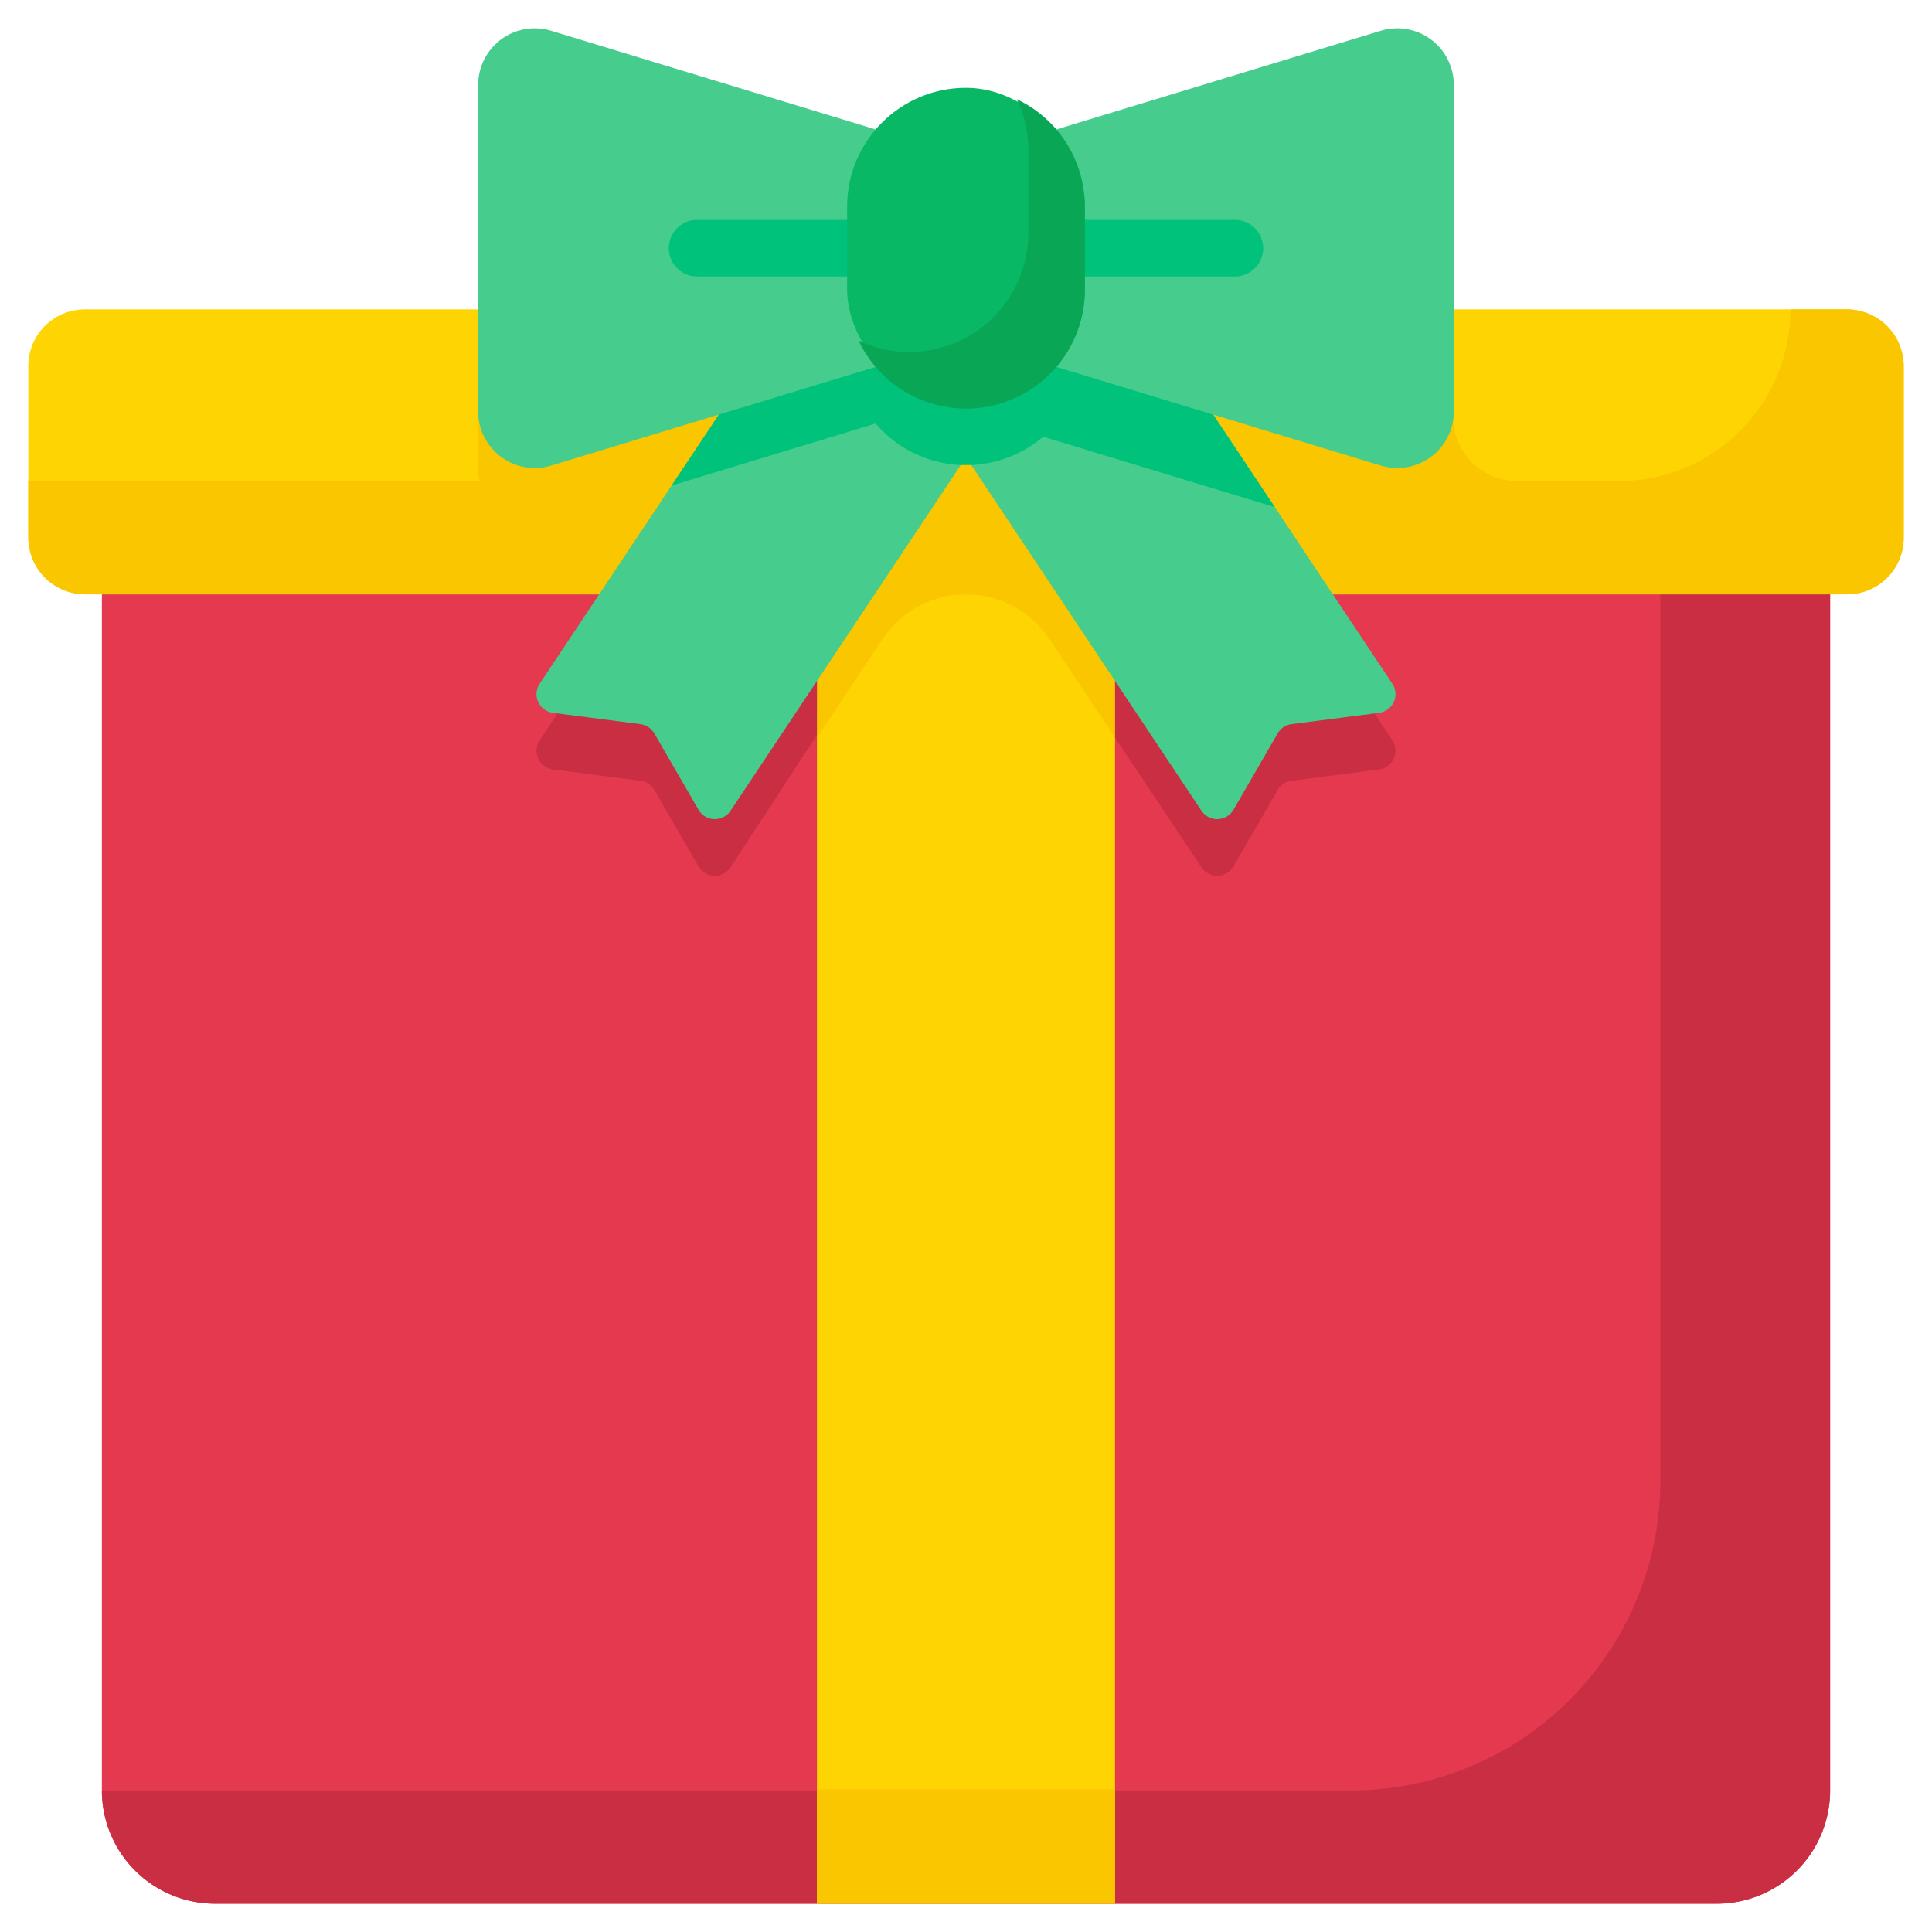 <svg xmlns="http://www.w3.org/2000/svg" data-name="Layer 1" viewBox="0 0 512 512"><path fill="#e53950" d="M485,157.5v317a29.998,29.998,0,0,1-30,30H57a29.998,29.998,0,0,1-30-30v-317Z"/><path fill="#ca2e43" d="M440,157.5v235a82,82,0,0,1-82,82H27a30,30,0,0,0,30,30H455a30,30,0,0,0,30-30v-317Z"/><rect width="497" height="75.51" x="7.5" y="81.99" fill="#fed402" rx="15"/><path fill="#fac600" d="M489.5,81.99h-15A45.51,45.51,0,0,1,428.991,127.5H402.111a17.04,17.04,0,0,1-17.046-17.131c.14-26.113.215-72.859.215-72.859a14.999,14.999,0,0,0-19.36-14.35l-85.98,26.14A31.311,31.311,0,0,1,287.5,69.77v3.44l2.48-1.65a5.007,5.007,0,0,1,6.94,1.39l36.325,54.55H7.5v15a15,15,0,0,0,15,15h467a15,15,0,0,0,15-15V96.99A15,15,0,0,0,489.5,81.99Z"/><rect width="79" height="347" x="216.5" y="157.5" fill="#fed402"/><rect width="79" height="30.327" x="216.5" y="474.173" fill="#fac600"/><path fill="#fac600" d="M216.5,81.99v113.48l17.405-26.137A26.548,26.548,0,0,1,256.002,157.5h0a26.548,26.548,0,0,1,22.098,11.835L295.5,195.468V81.99Z"/><path fill="#ca2e43" d="M216.5,194.784,193.6,229.86a5.002,5.002,0,0,1-8.49-.27l-11.71-20.23a5.012,5.012,0,0,0-3.68-2.45l-23.18-3a4.998,4.998,0,0,1-3.52-7.73l25.761-38.698,47.737,22.961Z"/><path fill="#46cc8d" d="M265.67,106.63l-.7,1.06L256,121.15l-1.39,2.09L193.6,214.86a5.002,5.002,0,0,1-8.49-.27l-11.71-20.23a5.012,5.012,0,0,0-3.68-2.45l-23.18-3a4.998,4.998,0,0,1-3.52-7.73l34.95-52.5,37.11-55.73A5.007,5.007,0,0,1,222.02,71.56l2.48,1.65,12.78,8.51L256,94.18l8.28,5.51a5.024,5.024,0,0,1,1.39,6.94Z"/><path fill="#ca2e43" d="M365.46,203.91l-23.18,3a5.012,5.012,0,0,0-3.68,2.45l-11.71,20.23a5.002,5.002,0,0,1-8.49.27L295.5,195.468l0-22.528L280.5,157.5h62.73l25.75,38.68A4.998,4.998,0,0,1,365.46,203.91Z"/><polygon fill="#fac600" points="295.5 157.5 285.22 157.5 295.5 172.94 295.5 157.5"/><path fill="#46cc8d" d="M365.46,188.91l-23.18,3a5.012,5.012,0,0,0-3.68,2.45l-11.71,20.23a5.002,5.002,0,0,1-8.49.27l-61.01-91.62L256,121.15l-8.97-13.46-.7-1.06a5.024,5.024,0,0,1,1.39-6.94L256,94.18l18.72-12.46L287.5,73.21l2.48-1.65a5.007,5.007,0,0,1,6.94,1.39l37.11,55.73L368.98,181.18A4.998,4.998,0,0,1,365.46,188.91Z"/><path fill="#fac600" d="M232.06,49.3A31.311,31.311,0,0,0,224.5,69.77v3.44l-2.48-1.65a5.007,5.007,0,0,0-6.94,1.39l-37.11,55.73-31.89,9.7a14.999,14.999,0,0,1-19.36-14.35V37.51a14.999,14.999,0,0,1,19.36-14.35Z"/><path fill="#00c27a" d="M274.72,62.27v37L266.1,101.89,256,104.96l-8.97,2.73-14.97,4.55-54.09,16.44,37.11-55.73A5.007,5.007,0,0,1,222.02,71.56l2.48,1.65V69.77a31.311,31.311,0,0,1,7.56-20.47L256,56.58Z"/><path fill="#00c27a" d="M337.835,134.395,264.94,112.24l-14.97-4.55L241,104.96,230.9,101.89,222.28,99.27v-37L241,56.58l23.94-7.28A31.311,31.311,0,0,1,272.5,69.77v3.44l2.48-1.65c2.3-1.53,20.41-.91,21.94,1.39Z"/><path fill="#00c27a" d="M287.5,69.77v22a31.506,31.506,0,0,1-30.11,31.47h-2.78A31.506,31.506,0,0,1,224.5,91.77v-22A31.502,31.502,0,0,1,278.28,47.5c.58.58,1.13,1.18,1.66,1.8A31.311,31.311,0,0,1,287.5,69.77Z"/><path fill="#46cc8d" d="M232,97.26l-85.919,26.124a15,15,0,0,1-19.364-14.351V22.51A15,15,0,0,1,146.081,8.159l85.945,26.132,42.691,12.98"/><path fill="#46cc8d" d="M237.282,84.271l128.636,39.112a15,15,0,0,0,19.364-14.351V22.51A15,15,0,0,0,365.919,8.159L237.282,47.271Z"/><path fill="#00c27a" d="M327.252 73.271H287.5a7.5 7.5 0 0 1 0-15h39.752a7.5 7.5 0 0 1 0 15zM224.5 73.271H184.748a7.5 7.5 0 0 1 0-15H224.5a7.5 7.5 0 0 1 0 15z"/><rect width="63" height="85" x="224.5" y="23.271" fill="#08b865" rx="31.5"/><path fill="#09a755" d="M269.476,26.296A31.372,31.372,0,0,1,272.5,39.771V61.771a31.5,31.5,0,0,1-31.5,31.5h0a31.372,31.372,0,0,1-13.476-3.024A31.5,31.5,0,0,0,256,108.271h0a31.5,31.5,0,0,0,31.5-31.5V54.771A31.5,31.5,0,0,0,269.476,26.296Z"/></svg>